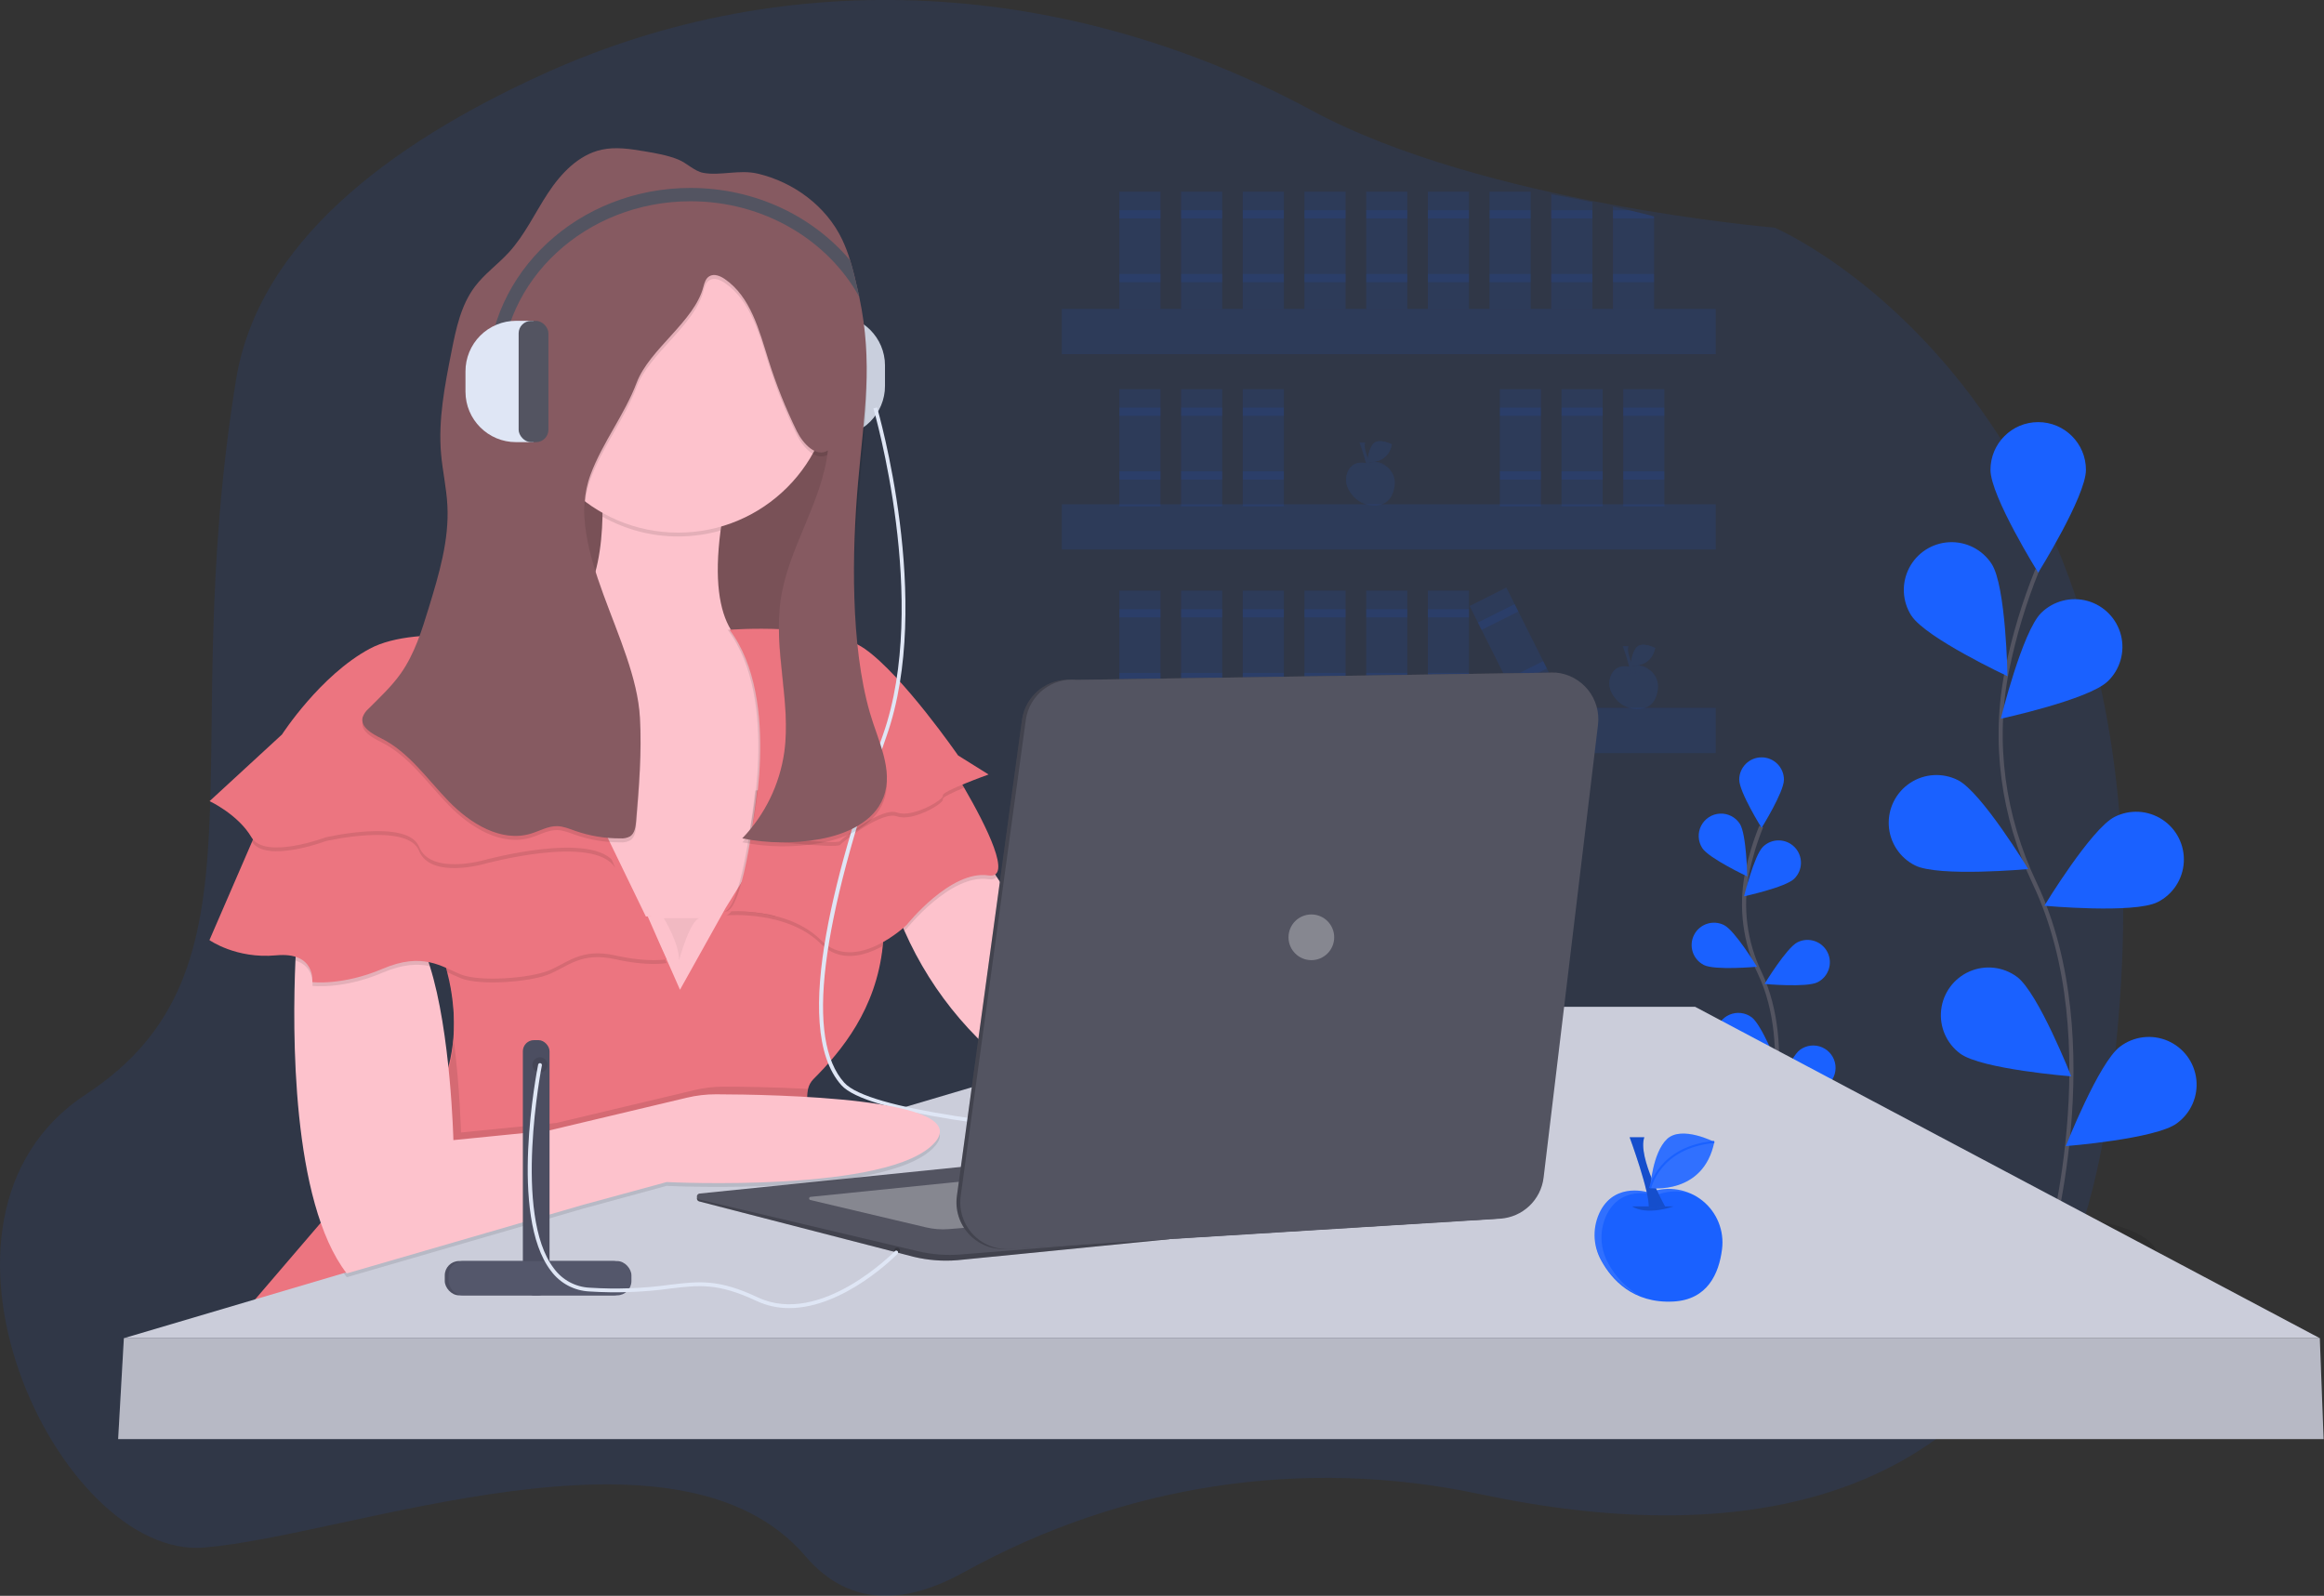 <?xml version="1.0" encoding="UTF-8"?>
<svg width="1130px" height="776px" viewBox="0 0 1130 776" version="1.1" xmlns="http://www.w3.org/2000/svg" xmlns:xlink="http://www.w3.org/1999/xlink">
    <rect x="0" y="0" width="1130" height="776" fill="#333333" stroke="none"/>
    <!-- Generator: Sketch 49.3 (51167) - http://www.bohemiancoding.com/sketch -->
    <title>support</title>
    <desc>Created with Sketch.</desc>
    <defs></defs>
    <g id="Page-1" stroke="none" stroke-width="1" fill="none" fill-rule="evenodd">
        <g id="support" transform="translate(0, -1)">
            <path d="M468.6,765.57 C545.67,722.92 633.71,709.29 719.75,727.57 C841.67,753.49 994.9,743.33 1024.58,543.36 C1075.27,201.84 862.85,111.7 862.85,111.7 C862.85,111.7 721.59,99.87 638.06,54.83 C519.41,-9.17 383.79,-17.32 264.54,36.83 C188.28,71.43 125.48,119.61 114.75,185.76 C84.75,370.76 134.02,472.69 41.85,533.08 C-50.32,593.47 28.45,759.27 99.11,753.53 C169.77,747.79 329.44,684.82 391.66,757.76 C413.76,783.63 441.72,780.45 468.6,765.57 Z" id="Shape" fill="#1A61FF" fill-rule="nonzero" opacity="0.1"></path>
            <rect id="Rectangle-path" fill="#1A61FF" fill-rule="nonzero" opacity="0.1" x="516.27" y="151.21" width="318" height="22"></rect>
            <rect id="Rectangle-path" fill="#1A61FF" fill-rule="nonzero" opacity="0.1" x="516.27" y="246.21" width="318" height="22"></rect>
            <rect id="Rectangle-path" fill="#1A61FF" fill-rule="nonzero" opacity="0.1" x="516.27" y="345.21" width="318" height="22"></rect>
            <rect id="Rectangle-path" fill="#1A61FF" fill-rule="nonzero" opacity="0.1" x="544.27" y="94.21" width="20" height="57"></rect>
            <rect id="Rectangle-path" fill="#1A61FF" fill-rule="nonzero" opacity="0.1" x="544.27" y="103.21" width="20" height="4"></rect>
            <rect id="Rectangle-path" fill="#1A61FF" fill-rule="nonzero" opacity="0.1" x="544.27" y="134.21" width="20" height="4"></rect>
            <rect id="Rectangle-path" fill="#1A61FF" fill-rule="nonzero" opacity="0.1" x="574.27" y="94.21" width="20" height="57"></rect>
            <rect id="Rectangle-path" fill="#1A61FF" fill-rule="nonzero" opacity="0.1" x="574.27" y="103.21" width="20" height="4"></rect>
            <rect id="Rectangle-path" fill="#1A61FF" fill-rule="nonzero" opacity="0.1" x="574.27" y="134.21" width="20" height="4"></rect>
            <rect id="Rectangle-path" fill="#1A61FF" fill-rule="nonzero" opacity="0.1" x="604.27" y="94.21" width="20" height="57"></rect>
            <rect id="Rectangle-path" fill="#1A61FF" fill-rule="nonzero" opacity="0.1" x="604.27" y="103.21" width="20" height="4"></rect>
            <rect id="Rectangle-path" fill="#1A61FF" fill-rule="nonzero" opacity="0.1" x="604.27" y="134.21" width="20" height="4"></rect>
            <rect id="Rectangle-path" fill="#1A61FF" fill-rule="nonzero" opacity="0.1" x="634.27" y="94.21" width="20" height="57"></rect>
            <rect id="Rectangle-path" fill="#1A61FF" fill-rule="nonzero" opacity="0.1" x="634.27" y="103.21" width="20" height="4"></rect>
            <rect id="Rectangle-path" fill="#1A61FF" fill-rule="nonzero" opacity="0.1" x="634.27" y="134.21" width="20" height="4"></rect>
            <rect id="Rectangle-path" fill="#1A61FF" fill-rule="nonzero" opacity="0.1" x="664.27" y="94.21" width="20" height="57"></rect>
            <rect id="Rectangle-path" fill="#1A61FF" fill-rule="nonzero" opacity="0.1" x="664.27" y="103.21" width="20" height="4"></rect>
            <rect id="Rectangle-path" fill="#1A61FF" fill-rule="nonzero" opacity="0.1" x="664.27" y="134.21" width="20" height="4"></rect>
            <rect id="Rectangle-path" fill="#1A61FF" fill-rule="nonzero" opacity="0.1" x="694.27" y="94.21" width="20" height="57"></rect>
            <rect id="Rectangle-path" fill="#1A61FF" fill-rule="nonzero" opacity="0.1" x="694.27" y="103.21" width="20" height="4"></rect>
            <rect id="Rectangle-path" fill="#1A61FF" fill-rule="nonzero" opacity="0.1" x="694.27" y="134.21" width="20" height="4"></rect>
            <rect id="Rectangle-path" fill="#1A61FF" fill-rule="nonzero" opacity="0.1" x="724.27" y="94.21" width="20" height="57"></rect>
            <rect id="Rectangle-path" fill="#1A61FF" fill-rule="nonzero" opacity="0.1" x="724.27" y="103.21" width="20" height="4"></rect>
            <rect id="Rectangle-path" fill="#1A61FF" fill-rule="nonzero" opacity="0.1" x="724.27" y="134.21" width="20" height="4"></rect>
            <rect id="Rectangle-path" fill="#1A61FF" fill-rule="nonzero" opacity="0.1" transform="translate(736.265, 316.669) rotate(-26.63) translate(-736.265, -316.669) " x="726.265" y="288.169" width="20" height="57"></rect>
            <rect id="Rectangle-path" fill="#1A61FF" fill-rule="nonzero" opacity="0.1" transform="translate(728.427, 301.032) rotate(-26.63) translate(-728.427, -301.032) " x="718.427" y="299.032" width="20" height="4"></rect>
            <rect id="Rectangle-path" fill="#1A61FF" fill-rule="nonzero" opacity="0.1" transform="translate(742.314, 328.746) rotate(-26.63) translate(-742.314, -328.746) " x="732.314" y="326.746" width="20" height="4"></rect>
            <rect id="Rectangle-path" fill="#1A61FF" fill-rule="nonzero" opacity="0.1" x="544.27" y="190.21" width="20" height="57"></rect>
            <rect id="Rectangle-path" fill="#1A61FF" fill-rule="nonzero" opacity="0.1" x="544.27" y="199.21" width="20" height="4"></rect>
            <rect id="Rectangle-path" fill="#1A61FF" fill-rule="nonzero" opacity="0.1" x="544.27" y="230.21" width="20" height="4"></rect>
            <rect id="Rectangle-path" fill="#1A61FF" fill-rule="nonzero" opacity="0.1" x="574.27" y="190.21" width="20" height="57"></rect>
            <rect id="Rectangle-path" fill="#1A61FF" fill-rule="nonzero" opacity="0.1" x="574.27" y="199.21" width="20" height="4"></rect>
            <rect id="Rectangle-path" fill="#1A61FF" fill-rule="nonzero" opacity="0.1" x="574.27" y="230.21" width="20" height="4"></rect>
            <rect id="Rectangle-path" fill="#1A61FF" fill-rule="nonzero" opacity="0.1" x="604.27" y="190.21" width="20" height="57"></rect>
            <rect id="Rectangle-path" fill="#1A61FF" fill-rule="nonzero" opacity="0.1" x="604.27" y="199.21" width="20" height="4"></rect>
            <rect id="Rectangle-path" fill="#1A61FF" fill-rule="nonzero" opacity="0.1" x="604.27" y="230.21" width="20" height="4"></rect>
            <rect id="Rectangle-path" fill="#1A61FF" fill-rule="nonzero" opacity="0.1" x="729.27" y="190.21" width="20" height="57"></rect>
            <rect id="Rectangle-path" fill="#1A61FF" fill-rule="nonzero" opacity="0.1" x="729.27" y="199.21" width="20" height="4"></rect>
            <rect id="Rectangle-path" fill="#1A61FF" fill-rule="nonzero" opacity="0.1" x="729.27" y="230.21" width="20" height="4"></rect>
            <rect id="Rectangle-path" fill="#1A61FF" fill-rule="nonzero" opacity="0.1" x="759.27" y="190.21" width="20" height="57"></rect>
            <rect id="Rectangle-path" fill="#1A61FF" fill-rule="nonzero" opacity="0.1" x="759.27" y="199.21" width="20" height="4"></rect>
            <rect id="Rectangle-path" fill="#1A61FF" fill-rule="nonzero" opacity="0.1" x="759.27" y="230.21" width="20" height="4"></rect>
            <rect id="Rectangle-path" fill="#1A61FF" fill-rule="nonzero" opacity="0.1" x="789.27" y="190.21" width="20" height="57"></rect>
            <rect id="Rectangle-path" fill="#1A61FF" fill-rule="nonzero" opacity="0.1" x="789.27" y="199.21" width="20" height="4"></rect>
            <rect id="Rectangle-path" fill="#1A61FF" fill-rule="nonzero" opacity="0.1" x="789.27" y="230.21" width="20" height="4"></rect>
            <rect id="Rectangle-path" fill="#1A61FF" fill-rule="nonzero" opacity="0.1" x="544.27" y="288.21" width="20" height="57"></rect>
            <rect id="Rectangle-path" fill="#1A61FF" fill-rule="nonzero" opacity="0.1" x="544.27" y="297.21" width="20" height="4"></rect>
            <rect id="Rectangle-path" fill="#1A61FF" fill-rule="nonzero" opacity="0.1" x="544.27" y="328.21" width="20" height="4"></rect>
            <rect id="Rectangle-path" fill="#1A61FF" fill-rule="nonzero" opacity="0.1" x="574.27" y="288.21" width="20" height="57"></rect>
            <rect id="Rectangle-path" fill="#1A61FF" fill-rule="nonzero" opacity="0.1" x="574.27" y="297.21" width="20" height="4"></rect>
            <rect id="Rectangle-path" fill="#1A61FF" fill-rule="nonzero" opacity="0.1" x="574.27" y="328.21" width="20" height="4"></rect>
            <rect id="Rectangle-path" fill="#1A61FF" fill-rule="nonzero" opacity="0.1" x="604.27" y="288.21" width="20" height="57"></rect>
            <rect id="Rectangle-path" fill="#1A61FF" fill-rule="nonzero" opacity="0.1" x="604.27" y="297.21" width="20" height="4"></rect>
            <rect id="Rectangle-path" fill="#1A61FF" fill-rule="nonzero" opacity="0.1" x="604.27" y="328.21" width="20" height="4"></rect>
            <rect id="Rectangle-path" fill="#1A61FF" fill-rule="nonzero" opacity="0.1" x="634.27" y="288.21" width="20" height="57"></rect>
            <rect id="Rectangle-path" fill="#1A61FF" fill-rule="nonzero" opacity="0.1" x="634.27" y="297.21" width="20" height="4"></rect>
            <rect id="Rectangle-path" fill="#1A61FF" fill-rule="nonzero" opacity="0.1" x="634.27" y="328.21" width="20" height="4"></rect>
            <rect id="Rectangle-path" fill="#1A61FF" fill-rule="nonzero" opacity="0.1" x="664.27" y="288.21" width="20" height="57"></rect>
            <rect id="Rectangle-path" fill="#1A61FF" fill-rule="nonzero" opacity="0.1" x="664.27" y="297.21" width="20" height="4"></rect>
            <rect id="Rectangle-path" fill="#1A61FF" fill-rule="nonzero" opacity="0.1" x="664.27" y="328.21" width="20" height="4"></rect>
            <rect id="Rectangle-path" fill="#1A61FF" fill-rule="nonzero" opacity="0.1" x="694.27" y="288.21" width="20" height="57"></rect>
            <rect id="Rectangle-path" fill="#1A61FF" fill-rule="nonzero" opacity="0.1" x="694.27" y="297.21" width="20" height="4"></rect>
            <rect id="Rectangle-path" fill="#1A61FF" fill-rule="nonzero" opacity="0.1" x="694.27" y="328.21" width="20" height="4"></rect>
            <path d="M774.27,99.29 L774.27,151.21 L754.27,151.21 L754.27,95.48 C760.963,96.66 767.63,97.93 774.27,99.29 Z" id="Shape" fill="#1A61FF" fill-rule="nonzero" opacity="0.1"></path>
            <rect id="Rectangle-path" fill="#1A61FF" fill-rule="nonzero" opacity="0.1" x="754.27" y="103.21" width="20" height="4"></rect>
            <rect id="Rectangle-path" fill="#1A61FF" fill-rule="nonzero" opacity="0.1" x="754.27" y="134.21" width="20" height="4"></rect>
            <path d="M804.27,106.23 L804.27,151.23 L784.27,151.23 L784.27,101.43 C786.87,102 789.46,102.6 792.05,103.21 C796.143,104.17 800.217,105.177 804.27,106.23 Z" id="Shape" fill="#1A61FF" fill-rule="nonzero" opacity="0.1"></path>
            <path d="M804.27,106.23 L804.27,107.23 L784.27,107.23 L784.27,103.23 L792.05,103.23 C796.143,104.177 800.217,105.177 804.27,106.23 Z" id="Shape" fill="#1A61FF" fill-rule="nonzero" opacity="0.1"></path>
            <rect id="Rectangle-path" fill="#1A61FF" fill-rule="nonzero" opacity="0.1" x="784.27" y="134.21" width="20" height="4"></rect>
            <g id="Group" opacity="0.1" transform="translate(654, 215)" fill="#1A61FF" fill-rule="nonzero">
                <path d="M10.66,11.49 C10.66,11.49 4.6,9.43 1.66,14.78 C0.097,17.723 0.147,21.261 1.79,24.16 C3.71,27.62 7.66,32.16 15.14,31.72 C21.49,31.38 23.6,26.54 24.14,22.03 C24.561,18.6 23.181,15.196 20.492,13.027 C17.802,10.858 14.183,10.232 10.92,11.37 L10.66,11.49 Z" id="Shape"></path>
                <path d="M3.11,24.65 C1.467,21.751 1.417,18.213 2.98,15.27 C5.9,9.93 11.98,11.98 11.98,11.98 L12.29,11.87 C14.604,11.033 17.146,11.09 19.42,12.03 C16.878,10.516 13.792,10.223 11.01,11.23 L10.7,11.34 C10.7,11.34 4.64,9.28 1.7,14.63 C0.137,17.573 0.187,21.111 1.83,24.01 C3.333,26.875 5.746,29.158 8.69,30.5 C6.33,29.097 4.4,27.074 3.11,24.65 Z" id="Shape"></path>
                <path d="M7.53,14.06 C7.53,14.06 9.78,15.83 15.24,14.06" id="Shape" opacity="0.2"></path>
                <path d="M7.04,1.21 C7.04,1.21 10.89,11.65 10.57,14.38 L13.62,14.06 C13.62,14.06 8.48,4.91 9.77,1.21 L7.04,1.21 Z" id="Shape"></path>
                <path d="M7.04,1.21 C7.04,1.21 10.89,11.65 10.57,14.38 L13.62,14.06 C13.62,14.06 8.48,4.91 9.77,1.21 L7.04,1.21 Z" id="Shape" opacity="0.2"></path>
                <path d="M22.78,2.09 C22.78,2.09 16.71,-1.01 14,1.55 C11.29,4.11 10.87,10.66 10.87,10.66 C10.87,10.66 20.76,12 22.78,2.09 Z" id="Shape"></path>
                <path d="M22.78,2.09 C22.78,2.09 16.71,-1.01 14,1.55 C11.29,4.11 10.87,10.66 10.87,10.66 C10.87,10.66 20.76,12 22.78,2.09 Z" id="Shape"></path>
                <path d="M10.86,10.66 C10.86,10.66 12.45,3.06 22.77,2.08" id="Shape"></path>
            </g>
            <g id="Group" opacity="0.1" transform="translate(782, 314)" fill="#1A61FF" fill-rule="nonzero">
                <path d="M10.66,11.49 C10.66,11.49 4.6,9.43 1.66,14.78 C0.097,17.723 0.147,21.261 1.79,24.16 C3.71,27.62 7.66,32.16 15.14,31.72 C21.49,31.38 23.6,26.54 24.14,22.03 C24.561,18.6 23.181,15.196 20.492,13.027 C17.802,10.858 14.183,10.232 10.92,11.37 L10.66,11.49 Z" id="Shape"></path>
                <path d="M3.11,24.65 C1.467,21.751 1.417,18.213 2.98,15.27 C5.9,9.93 11.98,11.98 11.98,11.98 L12.29,11.87 C14.604,11.033 17.146,11.09 19.42,12.03 C16.878,10.516 13.792,10.223 11.01,11.23 L10.7,11.34 C10.7,11.34 4.64,9.28 1.7,14.63 C0.137,17.573 0.187,21.111 1.83,24.01 C3.333,26.875 5.746,29.158 8.69,30.5 C6.33,29.097 4.4,27.074 3.11,24.65 Z" id="Shape"></path>
                <path d="M7.53,14.06 C7.53,14.06 9.78,15.83 15.24,14.06" id="Shape" opacity="0.2"></path>
                <path d="M7.04,1.21 C7.04,1.21 10.89,11.65 10.57,14.38 L13.62,14.06 C13.62,14.06 8.48,4.91 9.77,1.21 L7.04,1.21 Z" id="Shape"></path>
                <path d="M7.04,1.21 C7.04,1.21 10.89,11.65 10.57,14.38 L13.62,14.06 C13.62,14.06 8.48,4.91 9.77,1.21 L7.04,1.21 Z" id="Shape" opacity="0.2"></path>
                <path d="M22.78,2.09 C22.78,2.09 16.71,-1.01 14,1.55 C11.29,4.11 10.87,10.66 10.87,10.66 C10.87,10.66 20.76,12 22.78,2.09 Z" id="Shape"></path>
                <path d="M22.78,2.09 C22.78,2.09 16.71,-1.01 14,1.55 C11.29,4.11 10.87,10.66 10.87,10.66 C10.87,10.66 20.76,12 22.78,2.09 Z" id="Shape"></path>
                <path d="M10.86,10.66 C10.86,10.66 12.45,3.06 22.77,2.08" id="Shape"></path>
            </g>
            <ellipse id="Oval" fill="#000000" fill-rule="nonzero" opacity="0.1" cx="995.02" cy="611.84" rx="54" ry="19.2"></ellipse>
            <path d="M995.06,612 C995.06,612 1025.87,507.41 989.28,430.42 C973.93,398.11 968.83,361.84 975.92,326.78 C979.314,310.149 984.224,293.865 990.59,278.13" id="Shape" stroke="#535461" stroke-width="2"></path>
            <path d="M967.83,229.47 C967.83,242.29 991.04,279.47 991.04,279.47 C991.04,279.47 1014.25,242.3 1014.25,229.47 C1014.25,216.651 1003.859,206.26 991.04,206.26 C978.221,206.26 967.83,216.651 967.83,229.47 Z" id="Shape" fill="#1A61FF" fill-rule="nonzero"></path>
            <path d="M929.46,300.47 C936.46,311.23 976.11,329.82 976.11,329.82 C976.11,329.82 975.39,286 968.42,275.24 C963.913,268.273 956.032,264.24 947.745,264.66 C939.458,265.08 932.025,269.889 928.245,277.275 C924.465,284.661 924.913,293.503 929.42,300.47 L929.46,300.47 Z" id="Shape" fill="#1A61FF" fill-rule="nonzero"></path>
            <path d="M931.11,421.81 C942.56,427.58 986.2,423.59 986.2,423.59 C986.2,423.59 963.46,386.13 952.01,380.36 C944.606,376.627 935.772,377.127 928.837,381.673 C921.901,386.218 917.918,394.118 918.387,402.398 C918.856,410.677 923.706,418.077 931.11,421.81 Z" id="Shape" fill="#1A61FF" fill-rule="nonzero"></path>
            <path d="M953.11,513.33 C963.42,520.95 1007.11,524.4 1007.11,524.4 C1007.11,524.4 991.03,483.63 980.72,476.01 C974.053,471.078 965.262,470.077 957.657,473.385 C950.053,476.692 944.79,483.805 943.852,492.045 C942.914,500.284 946.443,508.398 953.11,513.33 Z" id="Shape" fill="#1A61FF" fill-rule="nonzero"></path>
            <path d="M1024.85,332.3 C1015.66,341.23 972.85,350.48 972.85,350.48 C972.85,350.48 983.34,307.93 992.53,299 C998.47,293.175 1007.072,290.975 1015.079,293.232 C1023.086,295.49 1029.272,301.86 1031.295,309.929 C1033.317,317.999 1030.866,326.533 1024.87,332.3 L1024.85,332.3 Z" id="Shape" fill="#1A61FF" fill-rule="nonzero"></path>
            <path d="M1049.11,439.66 C1037.66,445.43 994.02,441.44 994.02,441.44 C994.02,441.44 1016.76,403.98 1028.21,398.21 C1035.614,394.477 1044.448,394.977 1051.383,399.523 C1058.319,404.068 1062.302,411.968 1061.833,420.248 C1061.364,428.527 1056.514,435.927 1049.11,439.66 Z" id="Shape" fill="#1A61FF" fill-rule="nonzero"></path>
            <path d="M1058.45,547.25 C1048.14,554.87 1004.45,558.32 1004.45,558.32 C1004.45,558.32 1020.53,517.55 1030.84,509.93 C1037.501,504.887 1046.358,503.813 1054.031,507.117 C1061.704,510.422 1067.009,517.595 1067.922,525.9 C1068.834,534.204 1065.213,542.358 1058.44,547.25 L1058.45,547.25 Z" id="Shape" fill="#1A61FF" fill-rule="nonzero"></path>
            <ellipse id="Oval" fill="#000000" fill-rule="nonzero" opacity="0.1" cx="860.62" cy="556.64" rx="54" ry="19.2"></ellipse>
            <path d="M858.43,559.37 C858.43,559.37 872.86,510.37 855.72,474.3 C848.434,459.217 846.237,442.178 849.46,425.74 C851.052,417.949 853.355,410.321 856.34,402.95" id="Shape" stroke="#535461" stroke-width="2"></path>
            <path d="M845.67,380.15 C845.67,386.15 856.54,403.57 856.54,403.57 C856.54,403.57 867.41,386.15 867.41,380.15 C867.41,374.144 862.541,369.275 856.535,369.275 C850.529,369.275 845.66,374.144 845.66,380.15 L845.67,380.15 Z" id="Shape" fill="#1A61FF" fill-rule="nonzero"></path>
            <path d="M827.7,413.41 C830.96,418.41 849.56,427.16 849.56,427.16 C849.56,427.16 849.22,406.63 845.96,401.59 C843.849,398.328 840.157,396.441 836.277,396.638 C832.396,396.836 828.916,399.089 827.147,402.548 C825.378,406.008 825.589,410.148 827.7,413.41 Z" id="Shape" fill="#1A61FF" fill-rule="nonzero"></path>
            <path d="M828.48,470.26 C833.84,472.96 854.29,471.1 854.29,471.1 C854.29,471.1 843.64,453.55 838.29,450.84 C832.927,448.137 826.388,450.292 823.685,455.655 C820.982,461.018 823.137,467.557 828.5,470.26 L828.48,470.26 Z" id="Shape" fill="#1A61FF" fill-rule="nonzero"></path>
            <path d="M838.76,513.14 C843.59,516.71 864.06,518.33 864.06,518.33 C864.06,518.33 856.52,499.23 851.7,495.66 C848.576,493.35 844.457,492.883 840.894,494.434 C837.332,495.984 834.867,499.318 834.429,503.179 C833.991,507.039 835.646,510.84 838.77,513.15 L838.76,513.14 Z" id="Shape" fill="#1A61FF" fill-rule="nonzero"></path>
            <path d="M872.39,428.33 C868.08,432.51 848.01,436.85 848.01,436.85 C848.01,436.85 852.93,416.91 857.23,412.73 C861.538,408.546 868.421,408.647 872.605,412.955 C876.789,417.263 876.688,424.146 872.38,428.33 L872.39,428.33 Z" id="Shape" fill="#1A61FF" fill-rule="nonzero"></path>
            <path d="M883.78,478.63 C878.42,481.33 857.97,479.47 857.97,479.47 C857.97,479.47 868.62,461.92 873.97,459.21 C879.333,456.507 885.872,458.662 888.575,464.025 C891.278,469.388 889.123,475.927 883.76,478.63 L883.78,478.63 Z" id="Shape" fill="#1A61FF" fill-rule="nonzero"></path>
            <path d="M888.11,529 C883.28,532.57 862.81,534.19 862.81,534.19 C862.81,534.19 870.35,515.09 875.17,511.52 C878.293,509.208 882.411,508.738 885.974,510.287 C889.537,511.835 892.003,515.167 892.444,519.027 C892.885,522.887 891.233,526.688 888.11,529 Z" id="Shape" fill="#1A61FF" fill-rule="nonzero"></path>
            <path d="M421.78,154.22 L430.31,154.22 L430.31,213.22 L421.78,213.22 C408.216,213.22 397.22,202.224 397.22,188.66 L397.22,178.84 C397.204,172.316 399.785,166.054 404.392,161.435 C409,156.816 415.256,154.22 421.78,154.22 Z" id="Shape" fill="#DFE6F5" fill-rule="nonzero" transform="translate(413.765, 183.72) rotate(-180) translate(-413.765, -183.72) "></path>
            <rect id="Rectangle-path" fill="#535461" fill-rule="nonzero" transform="translate(397.22, 183.745) rotate(-180) translate(-397.22, -183.745) " x="389.98" y="154.27" width="14.48" height="58.95" rx="6.03"></rect>
            <g id="Group" opacity="0.1" transform="translate(389, 154)" fill="#000000" fill-rule="nonzero">
                <path d="M32.78,0.22 L41.31,0.22 L41.31,59.22 L32.78,59.22 C19.216,59.22 8.22,48.224 8.22,34.66 L8.22,24.84 C8.204,18.316 10.785,12.054 15.392,7.435 C20,2.816 26.256,0.22 32.78,0.22 Z" id="Shape" transform="translate(24.765, 29.72) rotate(-180) translate(-24.765, -29.72) "></path>
                <rect id="Rectangle-path" transform="translate(8.22, 29.745) rotate(-180) translate(-8.22, -29.745) " x="0.98" y="0.27" width="14.48" height="58.95" rx="6.03"></rect>
            </g>
            <rect id="Rectangle-path" fill="#865A61" fill-rule="nonzero" x="260.72" y="185.45" width="149.09" height="154.65"></rect>
            <rect id="Rectangle-path" fill="#000000" fill-rule="nonzero" opacity="0.1" x="260.72" y="164.15" width="149.09" height="154.65"></rect>
            <path d="M404.72,313.71 L395.72,379.11 L391.48,409.85 L389.92,421.14 L376.85,446.62 L352.85,493.38 L306.55,498.94 L225.11,384.09 C225.11,384.09 182.47,302.6 247.3,310 C283.65,314.16 292.3,281.62 292.95,252.23 C293.113,237.432 291.773,222.657 288.95,208.13 L353.77,239.62 C352.263,246.64 351.13,253.09 350.37,258.97 C347.21,283.03 349.83,298.03 355.31,307.12 C369.9,331.33 404.72,313.71 404.72,313.71 Z" id="Shape" fill="#FDC2CC" fill-rule="nonzero"></path>
            <path d="M353.79,239.63 C352.283,246.65 351.15,253.1 350.39,258.98 C343.664,260.894 336.704,261.864 329.71,261.86 C316.833,261.881 304.169,258.571 292.95,252.25 C293.113,237.452 291.773,222.677 288.95,208.15 L353.79,239.63 Z" id="Shape" fill="#000000" fill-rule="nonzero" opacity="0.1"></path>
            <circle id="Oval" fill="#FDC2CC" fill-rule="nonzero" cx="329.71" cy="184.99" r="75.01"></circle>
            <path d="M429.73,611.9 L121.35,636 L171.35,577.66 C225,544.88 224.54,499.82 217.41,471.87 C215.197,462.913 211.854,454.273 207.46,446.16 L314.05,446.66 L314.95,446.66 L323.71,466.57 L324.11,467.47 L330.63,482.28 L352.85,442.46 L360.58,430 L364.9,423 C364.9,423 428.8,408.18 429.72,446.15 C429.831,450.51 429.66,454.872 429.21,459.21 C426.03,489.77 409.31,510.09 395.46,523.94 C379.72,539.67 429.73,611.9 429.73,611.9 Z" id="Shape" fill="#EC7580" fill-rule="nonzero"></path>
            <path d="M392.9,530.54 C390.64,539.54 396.34,555.01 403.9,570.2 C367.65,574.1 327.9,572.07 327.9,572.07 L287.11,583.19 L172.29,616.53 C167.29,610.06 163.29,601.93 159.98,592.77 L171.36,579.49 C207.17,557.61 218.87,530.26 220.58,506.18 C221.26,495.251 220.194,484.283 217.42,473.69 C215.209,464.74 211.869,456.107 207.48,448 L314.07,448.5 L314.97,448.5 L323.73,468.41 L324.13,469.31 L330.65,484.12 L352.87,444.3 L360.58,431.84 L364.9,424.84 C364.9,424.84 428.8,410 429.73,448 C429.841,452.36 429.67,456.722 429.22,461.06 C426.04,491.62 409.32,511.94 395.47,525.79 C394.194,527.108 393.305,528.751 392.9,530.54 Z" id="Shape" fill="#EC7580" fill-rule="nonzero"></path>
            <path d="M633.46,578.56 C631.61,600.78 577.9,571.15 577.9,571.15 C577.9,571.15 561.23,565.59 504.74,529.48 C476.06,511.151 453.444,484.746 439.74,453.59 C437.579,448.774 435.771,443.808 434.33,438.73 L473.25,410 L484.6,427.35 L522.33,485 L577.89,522 C577.89,522 635.31,556.34 633.46,578.56 Z" id="Shape" fill="#FDC2CC" fill-rule="nonzero"></path>
            <polygon id="Shape" fill="#CBCDDA" fill-rule="nonzero" points="1127.96 651.72 60.23 651.72 167.12 620.09 434.34 541.01 604.74 490.58 824.22 490.58"></polygon>
            <polygon id="Shape" fill="#CBCDDA" fill-rule="nonzero" points="60.23 651.72 57.45 700.8 1129.81 700.8 1127.96 651.72"></polygon>
            <polygon id="Shape" fill="#000000" fill-rule="nonzero" opacity="0.1" points="60.23 651.72 57.45 700.8 1129.81 700.8 1127.96 651.72"></polygon>
            <path d="M340.16,582.31 L565.85,559.12 L568.63,603.57 L465.47,613.8 C458.354,614.378 451.191,613.821 444.25,612.15 L339.97,585.21 C339.284,585.03 338.822,584.389 338.868,583.682 C338.915,582.974 339.456,582.399 340.16,582.31 Z" id="Shape" fill="#535461" fill-rule="nonzero"></path>
            <path d="M340.16,582.31 L565.85,559.12 L568.63,603.57 L465.47,613.8 C458.354,614.378 451.191,613.821 444.25,612.15 L339.97,585.21 C339.284,585.03 338.822,584.389 338.868,583.682 C338.915,582.974 339.456,582.399 340.16,582.31 Z" id="Shape" fill="#000000" fill-rule="nonzero" opacity="0.2"></path>
            <path d="M340.16,581.38 L567.71,558.19 L570.49,602.64 L467.32,611 C460.209,611.586 453.05,611.04 446.11,609.38 L339.97,584.29 C339.271,584.121 338.794,583.473 338.841,582.755 C338.888,582.037 339.445,581.457 340.16,581.38 Z" id="Shape" fill="#535461" fill-rule="nonzero"></path>
            <path d="M394.11,583 L514.43,570.74 L515.9,594.24 L461.35,598.67 C457.588,598.976 453.8,598.683 450.13,597.8 L394.01,584.53 C393.646,584.437 393.401,584.098 393.425,583.724 C393.45,583.349 393.737,583.045 394.11,583 Z" id="Shape" fill="#FFFFFF" fill-rule="nonzero" opacity="0.3"></path>
            <path d="M484.6,427.37 C483.87,428.37 482.6,428.82 480.66,428.54 C462.14,425.76 440.84,452.62 440.84,452.62 C440.84,452.62 440.46,452.98 439.77,453.62 C437.609,448.804 435.801,443.838 434.36,438.76 L473.25,410 L484.6,427.37 Z" id="Shape" fill="#000000" fill-rule="nonzero" opacity="0.1"></path>
            <path d="M429.22,461 C420.51,465.85 408.52,469.33 399.17,460 C383.02,443.85 354.71,446 352.95,446.1 C355.84,445.7 358.4,439.76 360.58,431.8 L364.9,424.8 C364.9,424.8 428.8,410 429.73,448 C429.838,452.34 429.668,456.682 429.22,461 Z" id="Shape" fill="#000000" fill-rule="nonzero" opacity="0.1"></path>
            <path d="M395.7,379.11 L389.9,421.11 L376.83,446.59 C368.73,444.516 360.354,443.73 352.01,444.26 C361.22,442.99 367.17,385.44 367.17,385.44 L367.7,385.32 L395.7,379.11 Z" id="Shape" fill="#000000" fill-rule="nonzero" opacity="0.1"></path>
            <path d="M480.66,426.69 C462.14,423.91 440.84,450.77 440.84,450.77 C440.84,450.77 415.84,474.85 399.17,458.18 C383.02,442.03 354.71,444.18 352.95,444.28 C362.16,443 368.11,385.45 368.11,385.45 L368.64,385.33 L457.51,365.57 C457.51,365.57 462.81,373.69 468.79,384.03 C479.58,402.66 492.58,428.48 480.66,426.69 Z" id="Shape" fill="#EC7580" fill-rule="nonzero"></path>
            <path d="M458.43,389.65 C459.36,391.5 443.61,400.76 436.21,397.98 C428.81,395.2 410.28,409.98 408.43,411.87 C406.58,413.76 364.91,409.09 364.91,409.09 C366.639,401.254 367.885,393.319 368.64,385.33 L457.51,365.57 C457.51,365.57 462.81,373.69 468.79,384.03 C463.26,386.3 457.98,388.74 458.43,389.65 Z" id="Shape" fill="#000000" fill-rule="nonzero" opacity="0.1"></path>
            <path d="M404.72,313.71 L395.72,379.11 L391.48,409.85 C379.06,408.92 364,407.25 364,407.25 C364,407.25 379.74,341.5 353.81,307.25 C353.81,307.25 354.36,307.25 355.35,307.15 C369.9,331.33 404.72,313.71 404.72,313.71 Z" id="Shape" fill="#000000" fill-rule="nonzero" opacity="0.1"></path>
            <path d="M354.72,307.23 C354.72,307.23 401.95,303.53 420.47,316.49 C438.99,329.45 465.85,368.35 465.85,368.35 L480.67,377.61 C480.67,377.61 457.52,385.94 458.45,387.8 C459.38,389.66 443.63,398.91 436.23,396.13 C428.83,393.35 410.3,408.13 408.45,410.02 C406.6,411.91 364.93,407.24 364.93,407.24 C364.93,407.24 380.65,341.49 354.72,307.23 Z" id="Shape" fill="#EC7580" fill-rule="nonzero"></path>
            <path d="M695.94,562.35 C685.22,562.09 433.19,555.55 409.13,528.71 C383.51,500.13 408.38,417.78 429.32,358.32 C452.11,293.59 424.94,200.64 424.67,199.58 L426.46,199.11 C426.74,200.18 454.05,293.67 431.07,358.93 C398.5,451.44 391.77,506.57 410.51,527.47 C434.05,553.72 693.37,560.47 695.99,560.47 L695.94,562.35 Z" id="Shape" fill="#DFE6F5" fill-rule="nonzero"></path>
            <path d="M521.7,331.61 L754.84,328.07 C760.911,328.689 766.479,331.722 770.291,336.488 C774.103,341.253 775.839,347.351 775.11,353.41 L748.66,573.61 C747.355,584.528 738.425,592.948 727.45,593.61 L489.16,608.36 C482.327,608.77 475.673,606.079 471.045,601.036 C466.417,595.993 464.306,589.133 465.3,582.36 L496.94,350.94 C498.702,338.916 509.607,330.402 521.7,331.61 Z" id="Shape" fill="#535461" fill-rule="nonzero"></path>
            <path d="M521.7,331.61 L754.84,328.07 C760.911,328.689 766.479,331.722 770.291,336.488 C774.103,341.253 775.839,347.351 775.11,353.41 L748.66,573.61 C747.355,584.528 738.425,592.948 727.45,593.61 L489.16,608.36 C482.327,608.77 475.673,606.079 471.045,601.036 C466.417,595.993 464.306,589.133 465.3,582.36 L496.94,350.94 C498.702,338.916 509.607,330.402 521.7,331.61 Z" id="Shape" fill="#000000" fill-rule="nonzero" opacity="0.2"></path>
            <path d="M523.55,331.61 L756.69,328.07 C762.768,328.679 768.346,331.708 772.166,336.475 C775.987,341.242 777.729,347.345 777,353.41 L750.55,573.61 C749.245,584.528 740.315,592.948 729.34,593.61 L491.02,608.36 C484.187,608.77 477.533,606.079 472.905,601.036 C468.277,595.993 466.166,589.133 467.16,582.36 L498.8,350.94 C500.562,338.92 511.461,330.408 523.55,331.61 Z" id="Shape" fill="#535461" fill-rule="nonzero"></path>
            <circle id="Oval" fill="#FFFFFF" fill-rule="nonzero" opacity="0.3" cx="637.62" cy="456.78" r="11.11"></circle>
            <path d="M403.9,570.21 C367.65,574.11 327.9,572.08 327.9,572.08 L287.11,583.19 L172.29,616.53 C167.29,610.06 163.29,601.93 159.98,592.77 L171.36,579.49 C207.17,557.61 218.87,530.26 220.58,506.18 C223.64,530.13 224.15,551.7 224.15,551.7 L270.45,547.07 L337.72,531.07 C342.352,529.968 347.098,529.414 351.86,529.42 C360.62,529.42 376.21,529.61 392.86,530.51 C390.64,539.52 396.34,555 403.9,570.21 Z" id="Shape" fill="#000000" fill-rule="nonzero" opacity="0.1"></path>
            <path d="M454.73,558.19 C433.43,583.19 324.16,577.64 324.16,577.64 L283.41,588.75 L168.58,622.08 C168.08,621.43 167.58,620.77 167.12,620.08 L434.35,541 C451.41,544.44 461.88,549.8 454.73,558.19 Z" id="Shape" fill="#000000" fill-rule="nonzero" opacity="0.1"></path>
            <path d="M454.73,556.34 C433.43,581.34 324.16,575.79 324.16,575.79 L283.41,586.89 L168.58,620.23 C141.58,585.23 142.18,501.82 143.65,468.08 C144.05,459.02 144.5,453.54 144.5,453.54 C144.5,453.54 183.39,429.46 200.99,453.54 C204.13,457.83 206.76,463.83 208.99,470.79 C219.2,502.88 220.45,555.4 220.45,555.4 L266.75,550.77 L334.02,534.77 C338.656,533.667 343.405,533.113 348.17,533.12 C376.05,533.2 473.01,534.88 454.73,556.34 Z" id="Shape" fill="#FDC2CC" fill-rule="nonzero"></path>
            <path d="M208.98,470.8 C203.07,469.52 195.9,469.8 186.18,473.92 C166.73,482.25 151.92,480.4 151.92,480.4 C151.92,480.4 153.11,470.95 143.66,468.08 C144.06,459.02 144.51,453.54 144.51,453.54 C144.51,453.54 183.4,429.46 201,453.54 C204.11,457.83 206.76,463.83 208.98,470.8 Z" id="Shape" fill="#000000" fill-rule="nonzero" opacity="0.1"></path>
            <path d="M324.11,469.29 C323.49,469.42 315.16,470.99 299.11,467.43 C282.44,463.73 275.96,471.13 266.7,474.84 C257.44,478.55 233.41,480.4 224.11,476.7 C221.92,475.82 219.72,474.7 217.39,473.7 C215.189,464.748 211.859,456.112 207.48,448 L314.07,448.5 L323.73,468.41 L324.11,469.29 Z" id="Shape" fill="#000000" fill-rule="nonzero" opacity="0.1"></path>
            <path d="M324.11,467.44 C324.11,467.44 315.78,469.29 299.11,465.59 C282.44,461.89 275.96,469.29 266.7,473 C257.44,476.71 233.36,478.56 224.1,474.85 C214.84,471.14 205.58,463.74 186.1,472.07 C166.62,480.4 151.84,478.55 151.84,478.55 C151.84,478.55 153.69,463.73 134.25,465.55 C114.81,467.37 101.84,458.14 101.84,458.14 L122.5,410.42 L128.7,396.09 L283.64,385.5 L284.38,385.5 L324.11,467.44 Z" id="Shape" fill="#EC7580" fill-rule="nonzero"></path>
            <path d="M299.11,423 C288.92,406.33 235.21,421.15 235.21,421.15 C235.21,421.15 209.28,428.56 203.72,414.67 C198.16,400.78 158.4,410 158.4,410 C158.4,410 129.55,420.82 122.57,410.44 L128.77,396.11 L283.64,385.5 L299.11,423 Z" id="Shape" fill="#000000" fill-rule="nonzero" opacity="0.1"></path>
            <path d="M254.7,313.71 C254.7,313.71 203.77,303.52 179.7,316.49 C155.63,329.46 137.11,358.16 137.11,358.16 L101.91,390.57 C101.91,390.57 115.8,397.05 122.28,408.16 C128.76,419.27 158.4,408.16 158.4,408.16 C158.4,408.16 198.22,398.9 203.78,412.79 C209.34,426.68 235.27,419.27 235.27,419.27 C235.27,419.27 288.98,404.45 299.17,421.12 L254.7,313.71 Z" id="Shape" fill="#EC7580" fill-rule="nonzero"></path>
            <path d="M313.41,76.43 C306.51,75.27 299.41,74.14 292.57,75.63 C281.29,78.08 272.69,87.23 266.36,96.87 C260.03,106.51 255.11,117.21 247.3,125.7 C242.07,131.39 235.64,135.96 230.98,142.12 C224.12,151.19 221.73,162.76 219.52,173.92 C216.28,190.3 213.03,206.92 214.46,223.59 C215.18,231.95 217.08,240.18 217.53,248.59 C218.44,265.48 213.45,282.06 208.53,298.24 C205.12,309.42 201.6,320.81 194.86,330.36 C190.39,336.69 184.66,341.99 179.2,347.48 C177.882,348.6 176.89,350.054 176.33,351.69 C175.15,356.47 180.92,359.69 185.33,361.85 C198.82,368.58 207.67,381.71 218.16,392.53 C228.65,403.35 243.66,412.64 258.09,408.3 C262.37,407.01 266.43,404.56 270.89,404.64 C273.89,404.69 276.77,405.91 279.62,406.91 C286.71,409.4 294.176,410.651 301.69,410.61 C303.35,410.752 305.015,410.404 306.48,409.61 C308.71,408.1 309.14,405.06 309.36,402.38 C310.77,385.56 312.17,368.68 311.22,351.83 C309.07,313.67 273.81,269.53 287.22,233.72 C293.05,218.1 303.71,204.66 309.61,189.07 C315.83,172.64 337.76,159.3 342.11,142.27 C342.6,140.35 343.27,138.27 344.95,137.27 C347.26,135.85 350.27,137.09 352.5,138.63 C365.12,147.33 369.23,163.69 373.82,178.31 C377.519,190.085 382.102,201.565 387.53,212.65 C390.53,218.65 396.97,225.6 402.61,221.96 C399.77,247.24 383.37,269.32 379.66,294.48 C376.04,319 384.81,344.06 381.41,368.6 C379.172,384.4 372.017,399.094 360.96,410.6 C373.438,413.079 386.27,413.194 398.79,410.94 C411.48,408.65 425.06,402.64 429.64,390.58 C434.64,377.31 426.91,363.07 422.98,349.43 C413.55,316.64 414.28,277.86 417.27,243.87 C420.35,208.92 424.97,178.32 417.14,144.12 C415.22,135.73 413.27,127.27 409.59,119.49 C401.85,103.14 385.93,91.44 368.48,87.32 C359.48,85.2 350.3,88.49 341.92,86.93 C337.7,86.14 333.92,82.1 329.82,80.46 C324.56,78.31 318.92,77.35 313.41,76.43 Z" id="Shape" fill="#000000" fill-rule="nonzero" opacity="0.1"></path>
            <path d="M429.59,388.66 C425.01,400.72 411.43,406.73 398.73,409.02 C386.209,411.269 373.378,411.154 360.9,408.68 C371.954,397.172 379.108,382.479 381.35,366.68 C384.76,342.13 375.99,317.07 379.6,292.56 C383.31,267.39 399.71,245.31 402.55,220.03 C396.91,223.67 390.42,216.75 387.46,210.72 C382.034,199.634 377.451,188.155 373.75,176.38 C369.16,161.76 365.05,145.38 352.43,136.7 C350.2,135.16 347.19,133.92 344.88,135.35 C343.19,136.35 342.53,138.46 342.04,140.35 C337.7,157.35 315.76,170.71 309.55,187.14 C303.64,202.73 292.98,216.14 287.15,231.79 C273.79,267.59 309.05,311.73 311.15,349.89 C312.09,366.74 310.69,383.63 309.29,400.44 C309.06,403.13 308.63,406.17 306.4,407.68 C304.939,408.473 303.277,408.821 301.62,408.68 C294.127,408.725 286.681,407.48 279.61,405 C276.76,404 273.9,402.78 270.88,402.73 C266.42,402.66 262.36,405.11 258.08,406.39 C243.65,410.73 228.63,401.44 218.15,390.62 C207.67,379.8 198.79,366.69 185.31,360 C180.9,357.8 175.13,354.62 176.31,349.83 C176.875,348.199 177.866,346.749 179.18,345.63 C184.64,340.14 190.38,334.83 194.85,328.51 C201.59,318.96 205.1,307.57 208.52,296.39 C213.46,280.21 218.45,263.63 217.52,246.74 C217.08,238.37 215.18,230.14 214.45,221.74 C213.01,205.1 216.27,188.46 219.51,172.08 C221.71,160.92 224.1,149.35 230.97,140.28 C235.64,134.12 242.06,129.55 247.3,123.86 C255.12,115.37 260.02,104.67 266.36,95.02 C272.7,85.37 281.3,76.23 292.58,73.78 C299.41,72.29 306.52,73.43 313.42,74.58 C318.93,75.51 324.57,76.47 329.78,78.58 C333.89,80.22 337.67,84.27 341.88,85.04 C350.26,86.61 359.47,83.32 368.44,85.44 C385.89,89.55 401.81,101.25 409.55,117.6 C411.064,120.836 412.341,124.178 413.37,127.6 C414.85,132.4 415.98,137.31 417.1,142.21 C417.34,143.21 417.57,144.29 417.79,145.32 C424.64,177.88 420.22,201.59 417.23,235.46 C414.24,269.33 413.51,314.71 422.93,347.46 C426.86,361.14 434.63,375.39 429.59,388.66 Z" id="Shape" fill="#865A61" fill-rule="nonzero"></path>
            <path d="M322.77,447.53 C322.77,447.53 330.18,459.53 330.18,467.9 C330.18,467.9 335.74,447.53 340.37,447.53" id="Shape" fill="#000000" fill-rule="nonzero" opacity="0.05"></path>
            <rect id="Rectangle-path" fill="#54576B" fill-rule="nonzero" x="254.24" y="506.79" width="12.96" height="124.09" rx="5.4"></rect>
            <rect id="Rectangle-path" fill="#54576B" fill-rule="nonzero" x="216.27" y="614.21" width="88.9" height="16.67" rx="6.95"></rect>
            <rect id="Rectangle-path" fill="#000000" fill-rule="nonzero" opacity="0.1" x="254.24" y="506.79" width="12.96" height="124.09" rx="5.4"></rect>
            <rect id="Rectangle-path" fill="#000000" fill-rule="nonzero" opacity="0.1" x="216.27" y="614.21" width="88.9" height="16.67" rx="6.95"></rect>
            <rect id="Rectangle-path" fill="#54576B" fill-rule="nonzero" x="218.12" y="614.21" width="88.9" height="16.67" rx="6.95"></rect>
            <circle id="Oval" fill="#000000" fill-rule="nonzero" opacity="0.1" cx="262.57" cy="518.83" r="3.7"></circle>
            <circle id="Oval" fill="#000000" fill-rule="nonzero" opacity="0.2" cx="436.2" cy="609.12" r="1.39"></circle>
            <path d="M383.76,637.08 C378.232,637.115 372.766,635.916 367.76,633.57 C349.1,624.79 339.9,625.9 325.98,627.57 C312.935,629.368 299.741,629.847 286.6,629 C279.178,628.655 272.308,624.981 267.9,619 C247.26,592.2 261.07,521.64 261.67,518.65 C261.799,518.179 262.269,517.888 262.748,517.983 C263.226,518.077 263.55,518.526 263.49,519.01 C263.35,519.73 249.24,591.73 269.37,617.86 C273.453,623.422 279.828,626.843 286.72,627.17 C299.735,628.005 312.801,627.526 325.72,625.74 C339.96,624.02 349.37,622.88 368.51,631.89 C399.04,646.26 434.82,609.71 435.17,609.34 C435.535,609.025 436.08,609.04 436.426,609.376 C436.772,609.712 436.804,610.256 436.5,610.63 C436.23,610.95 410.64,637.08 383.76,637.08 Z" id="Shape" fill="#DFE6F5" fill-rule="nonzero"></path>
            <path d="M417.78,145.31 C402.49,117.76 371.45,98.87 335.78,98.87 C284.98,98.87 243.64,137.09 243.64,184.07 L237.11,184.07 C237.11,133.52 281.36,92.39 335.73,92.39 C367.21,92.39 395.29,106.17 413.36,127.59 C414.84,132.39 415.97,137.3 417.09,142.2 C417.34,143.25 417.57,144.28 417.78,145.31 Z" id="Shape" fill="#535461" fill-rule="nonzero"></path>
            <path d="M250.89,157 L259.42,157 L259.42,216 L250.89,216 C237.326,216 226.33,205.004 226.33,191.44 L226.33,181.62 C226.314,175.096 228.895,168.834 233.502,164.215 C238.11,159.596 244.366,157 250.89,157 Z" id="Shape" fill="#DFE6F5" fill-rule="nonzero"></path>
            <rect id="Rectangle-path" fill="#535461" fill-rule="nonzero" x="252.18" y="157.05" width="14.48" height="58.95" rx="6.03"></rect>
            <path d="M801.83,580.91 C801.83,580.91 785.95,575.53 778.31,589.52 C774.213,597.229 774.342,606.497 778.65,614.09 C783.65,623.16 794.01,634.94 813.65,633.89 C830.27,633 835.8,620.32 837.3,608.52 C838.469,599.523 834.876,590.566 827.813,584.872 C820.749,579.178 811.233,577.568 802.69,580.62 L801.83,580.91 Z" id="Shape" fill="#1A61FF" fill-rule="nonzero"></path>
            <path d="M782.01,615.35 C777.702,607.757 777.573,598.489 781.67,590.78 C789.31,576.78 805.19,582.17 805.19,582.17 L806,581.88 C812.055,579.689 818.71,579.839 824.66,582.3 C818.011,578.341 809.938,577.571 802.66,580.2 L801.85,580.49 C801.85,580.49 785.97,575.11 778.33,589.1 C774.233,596.809 774.362,606.077 778.67,613.67 C781.98,619.67 787.59,626.78 796.67,630.67 C790.474,627.001 785.403,621.702 782.01,615.35 Z" id="Shape" fill="#FFFFFF" fill-rule="nonzero" opacity="0.1"></path>
            <path d="M793.63,587.64 C793.63,587.64 799.52,592.27 813.81,587.64" id="Shape" fill="#000000" fill-rule="nonzero" opacity="0.2"></path>
            <path d="M792.37,554 C792.37,554 802.46,581.33 801.62,588.48 L809.62,587.64 C809.62,587.64 796.11,563.67 799.52,554 L792.37,554 Z" id="Shape" fill="#1A61FF" fill-rule="nonzero"></path>
            <path d="M792.37,554 C792.37,554 802.46,581.33 801.62,588.48 L809.62,587.64 C809.62,587.64 796.11,563.67 799.52,554 L792.37,554 Z" id="Shape" fill="#000000" fill-rule="nonzero" opacity="0.2"></path>
            <path d="M833.56,556.28 C833.56,556.28 817.68,548.16 810.56,554.87 C803.44,561.58 802.36,578.73 802.36,578.73 C802.36,578.73 828.27,582.3 833.56,556.28 Z" id="Shape" fill="#1A61FF" fill-rule="nonzero"></path>
            <path d="M833.56,556.28 C833.56,556.28 817.68,548.16 810.56,554.87 C803.44,561.58 802.36,578.73 802.36,578.73 C802.36,578.73 828.27,582.3 833.56,556.28 Z" id="Shape" fill="#FFFFFF" fill-rule="nonzero" opacity="0.1"></path>
            <path d="M802.37,578.73 C802.37,578.73 806.54,558.82 833.56,556.28" id="Shape" stroke="#1A61FF"></path>
        </g>
    </g>
</svg>
